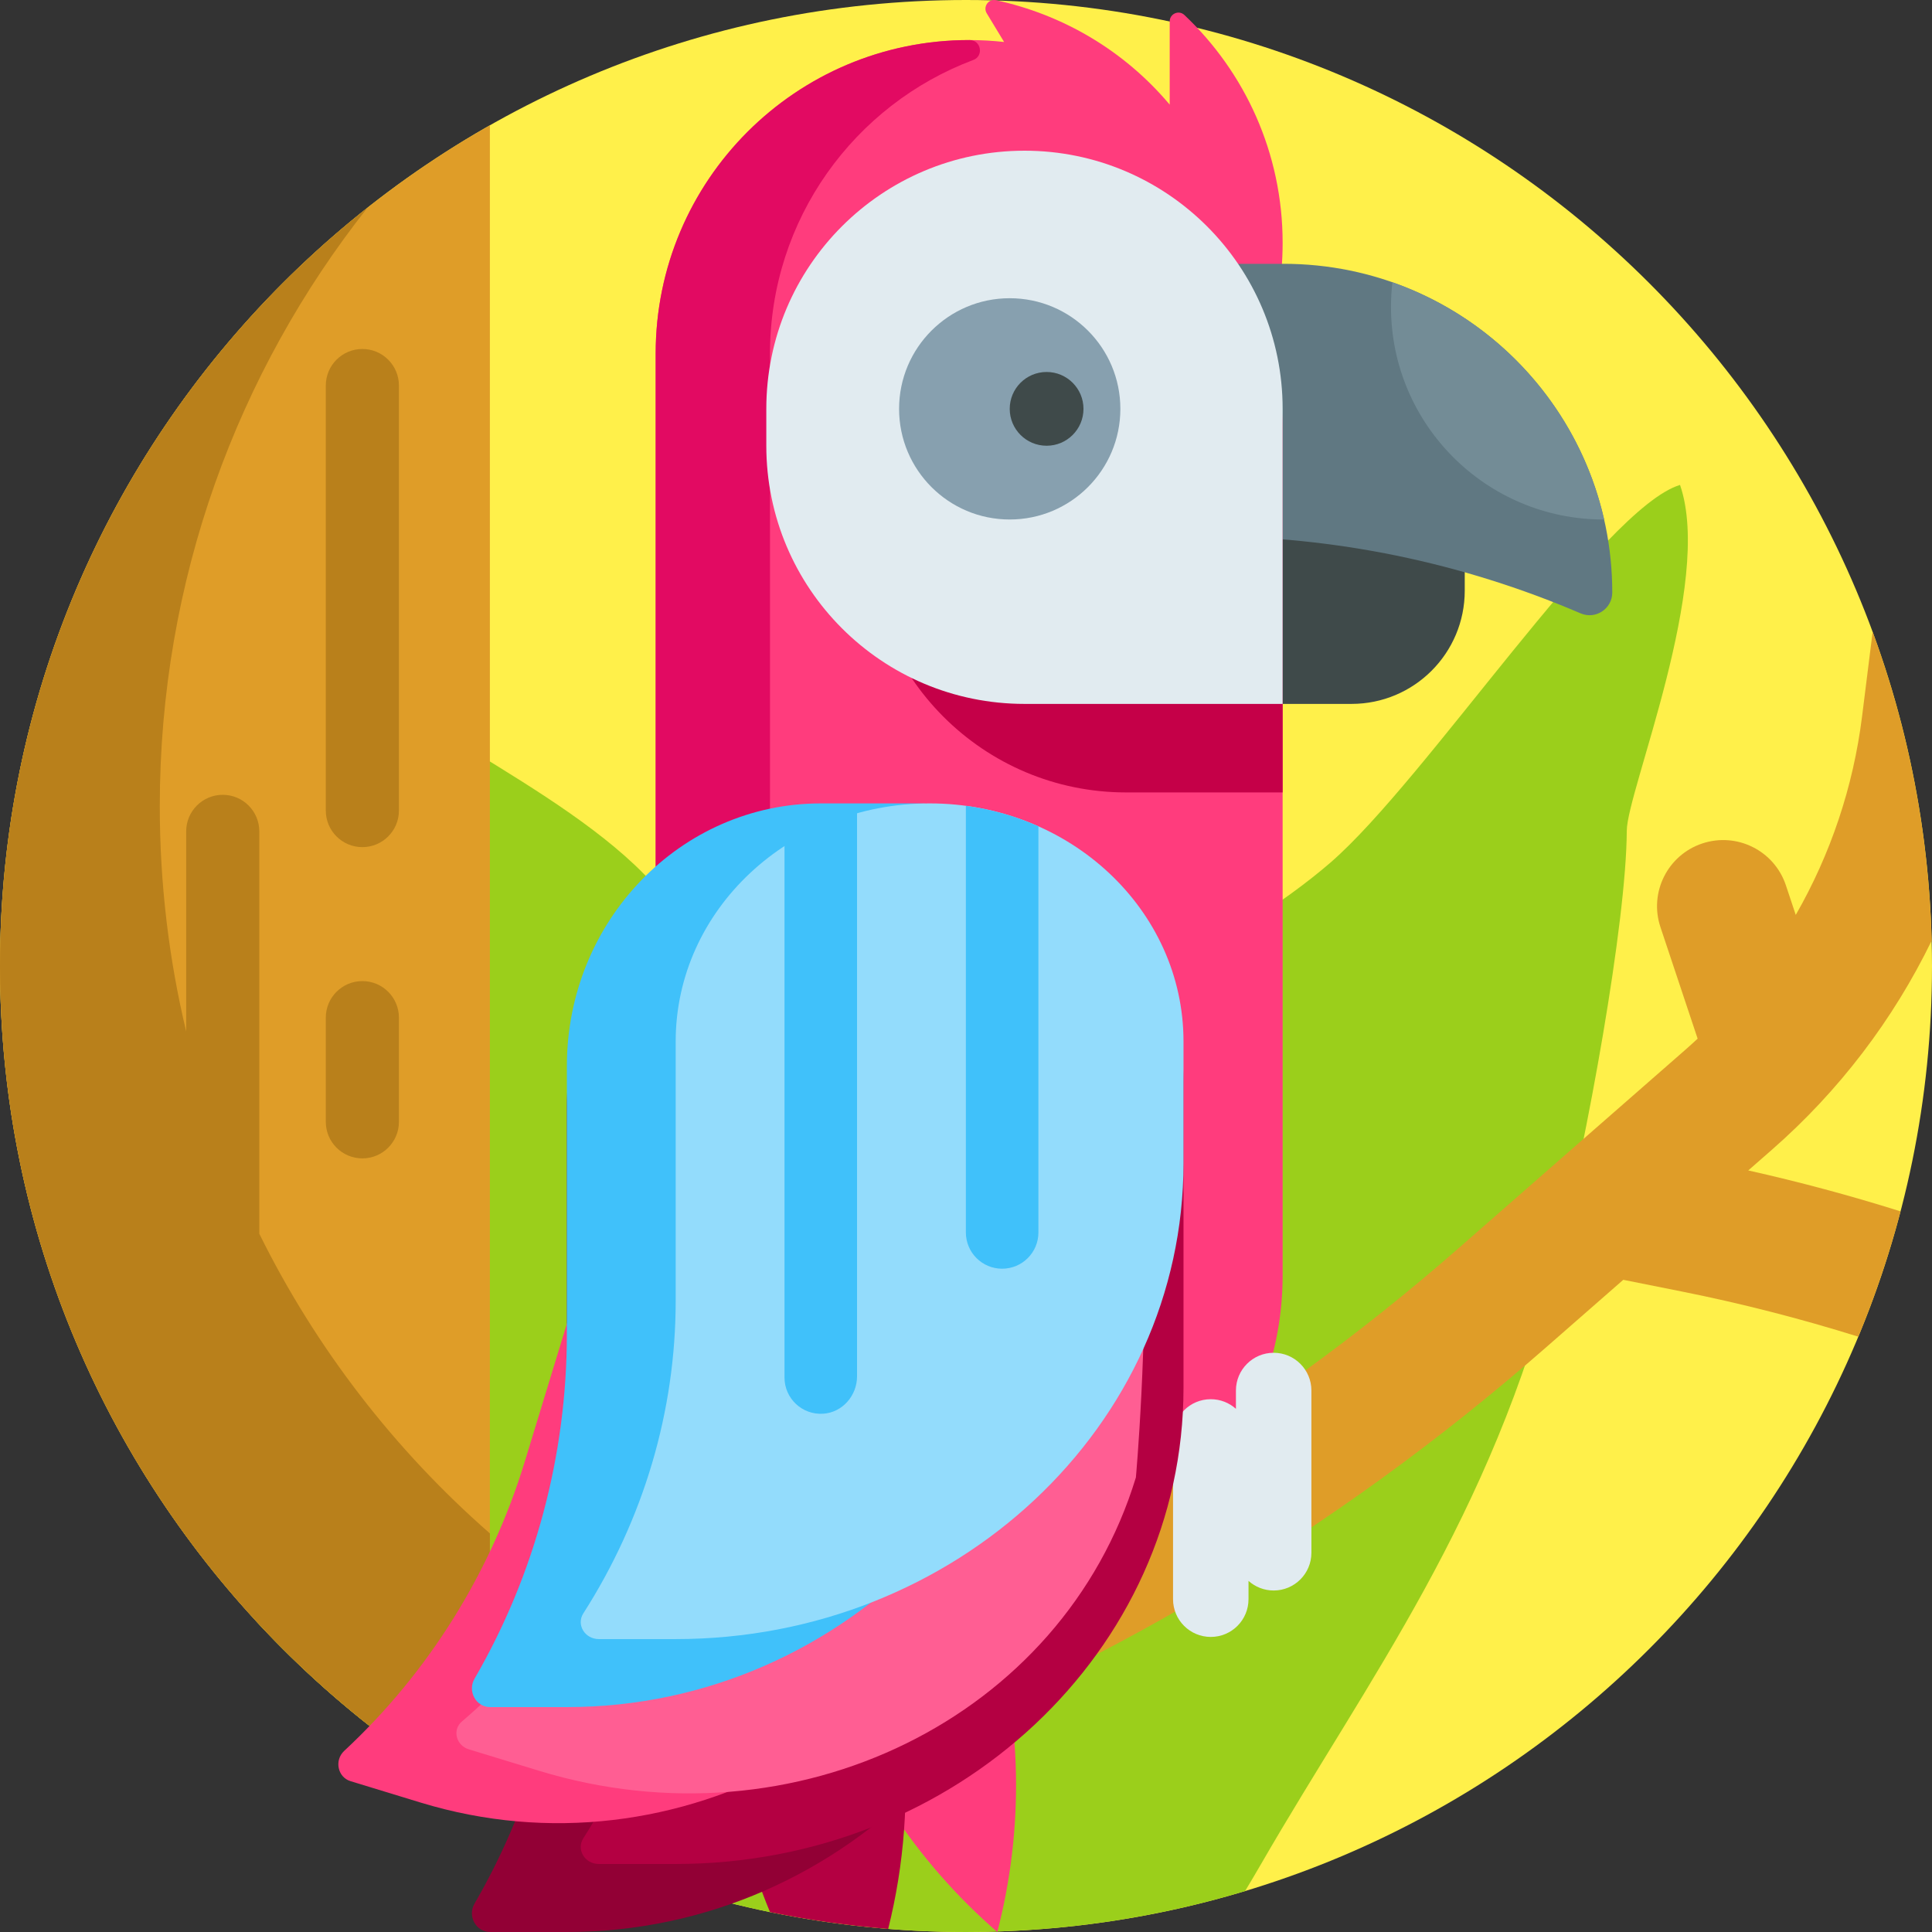 <svg id="Capa_1" enable-background="new 0 0 512 512" height="512" viewBox="0 0 512 512" width="512" xmlns="http://www.w3.org/2000/svg"><rect x="0" y="0" width="512" height="512" fill="#333333" stroke="none"/><g><path d="m512 256c0 141.385-114.615 256-256 256s-256-114.615-256-256 114.615-256 256-256 256 114.615 256 256z" fill="#fff04a"/><path d="m431.112 220.161c-.098 24.294-10.516 81.858-18.602 113.701-17.454 68.738-49.884 110.917-78.274 160.058-1.446 2.503-2.872 4.913-4.281 7.236-23.414 7.053-48.242 10.844-73.955 10.844-74.609 0-141.762-31.917-188.554-82.841-9.601-25.494-19.649-53.622-21.78-82.104-2.907-38.856 14.89-78.372 17.815-112.762 2.843-33.429 8.917-62.016 19.148-80.444 6.995 4.442 6.139 16.957 13.4 24.461 16.894 17.459 68.145 37.583 84.592 66.023 21.946 37.948 32.429 81.577 40.54 122.354 10.492-23.771 22.558-49.127 39.896-69.782 25.051-29.844 65.384-45.703 91.492-68.279 25.378-21.945 72.486-94.064 92.677-100.112 8.976 25.988-14.072 81.205-14.114 91.647z" fill="#9bcf1b"/><path d="m129.823 478.796c-77.523-43.998-129.823-127.289-129.823-222.796s52.3-178.798 129.823-222.796z" fill="#df9d28"/><path d="m129.823 406.369v72.427c-77.523-43.998-129.823-127.289-129.823-222.796 0-81.481 38.068-154.071 97.388-200.956-34.469 43.611-55.044 98.708-55.044 158.612 0 20.552 2.422 40.539 6.996 59.689v-53.023c0-5.351 4.338-9.689 9.689-9.689 5.351 0 9.689 4.338 9.689 9.689v106.635c15.013 30.367 35.871 57.328 61.105 79.412zm-33.794-313.883c-5.351 0-9.689 4.338-9.689 9.689v112.635c0 5.351 4.338 9.689 9.689 9.689 5.351 0 9.689-4.338 9.689-9.689v-112.635c.001-5.351-4.337-9.689-9.689-9.689zm.001 167.514c-5.351 0-9.689 4.338-9.689 9.689v27.607c0 5.351 4.338 9.689 9.689 9.689 5.351 0 9.689-4.338 9.689-9.689v-27.607c0-5.351-4.338-9.689-9.689-9.689z" fill="#b9801b"/><path d="m215.704 355.607c21.143 18.336 37.601 42.601 46.515 71.293 8.915 28.691 9.107 58.01 2.078 85.1-21.143-18.336-37.601-42.601-46.516-71.293-8.915-28.691-9.107-58.01-2.077-85.1z" fill="#ff3c7d"/><path d="m239.203 457.786c1.858 18.42.423 36.413-3.827 53.395-10.634-.848-21.085-2.346-31.314-4.453-5.743-13.788-9.581-28.642-11.158-44.271-3.016-29.893 2.642-58.661 14.93-83.806 17.064 22.183 28.353 49.243 31.369 79.135z" fill="#b40042"/><path d="m338.622 79.031c.847 4.759 1.29 9.658 1.29 14.66v244.343c0 45.882-37.195 83.076-83.076 83.076-45.882 0-83.076-37.195-83.076-83.076v-244.342c0-45.882 37.195-83.076 83.076-83.076 3.131 0 6.222.174 9.263.511l-4.574-7.552c-.009-.015-.019-.031-.028-.046-1.055-1.74.46-3.902 2.45-3.473 17.59 3.794 33.924 13.262 46.037 27.675v-22.057c-.001-2.035 2.415-3.099 3.894-1.701 16.031 15.145 26.034 36.603 26.034 60.397 0 5.003-.442 9.902-1.29 14.661z" fill="#ff3c7d"/><path d="m173.759 338.034v-244.342c0-45.882 37.195-83.076 83.076-83.076h.155c2.996.005 3.764 4.218.959 5.271-31.485 11.815-53.892 42.194-53.892 77.805v244.343c0 40.707-30.298 45.881-30.298-.001z" fill="#e20a62"/><path d="m503.669 321.023c-2.985 11.401-6.736 22.491-11.195 33.214-15.383-4.816-31.029-8.823-46.791-11.975l-15.5-3.1-20.6 18.025c-55.737 48.77-119.242 86.467-188.749 112.044l-37.854 13.929c-3.753 1.381-7.871 1.428-11.653.128-.163-.056-.327-.112-.49-.169-15.427-5.334-15.654-27.07-.335-32.707l38.23-14.068c65.466-24.091 125.279-59.595 177.776-105.53l59.988-52.49c1.15-1.006 2.281-2.03 3.394-3.069l-9.855-29.564c-3.06-9.18 1.902-19.102 11.081-22.163 9.186-3.061 19.104 1.902 22.164 11.082l2.616 7.849c9.212-16.051 15.235-33.894 17.573-52.592l2.802-22.418c9.439 25.603 14.903 53.129 15.642 81.831-10.178 20.936-24.503 39.808-42.342 55.416l-6.264 5.481c13.584 3.037 27.065 6.661 40.362 10.846z" fill="#df9d28"/><path d="m347.535 368.5v43c0 5.523-4.477 10-10 10-2.561 0-4.897-.964-6.667-2.547v4.851c0 5.523-4.477 10-10 10s-10-4.477-10-10v-43c0-5.523 4.477-10 10-10 2.561 0 4.897.963 6.667 2.547v-4.851c0-5.523 4.477-10 10-10s10 4.477 10 10z" fill="#e1ebf0"/><path d="m388.173 142.673v13.869c0 16.569-13.431 30-30 30h-66.039c-2.761 0-5-2.239-5-5v-38.869c0-2.761 2.239-5 5-5h91.039c2.762 0 5 2.239 5 5z" fill="#3f4a4a"/><path d="m418.882 162.548c-31.469-13.5-65.354-20.461-99.596-20.461h-48.398v-72.175h69.271c48.109 0 87.109 39 87.109 87.109 0 4.318-4.417 7.229-8.386 5.527z" fill="#607882"/><path d="m424.963 137.673c-31.114 0-56.337-25.223-56.337-56.337 0-2.211.128-4.392.375-6.536 27.996 9.82 49.457 33.535 56.11 62.873-.049 0-.099 0-.148 0z" fill="#738c96"/><path d="m280 63.394h9.912c27.614 0 50 22.386 50 50v96.606h-41.496c-37.785 0-68.416-30.631-68.416-68.416v-28.19c0-27.614 22.386-50 50-50z" fill="#c50048"/><path d="m284.803 267.04v105.741c0 76.888-60.253 139.219-134.579 139.219h-20.349c-3.736 0-6.044-4.216-4.121-7.53 16.012-27.608 24.471-59.198 24.471-91.393v-119.85c0-38.444 30.126-69.61 67.289-69.61h25.314c23.182 0 41.975 19.441 41.975 43.423z" fill="#920035"/><path d="m313.641 286.701v81.108c0 69.68-60.253 126.167-134.579 126.167h-20.349c-3.736 0-6.044-3.821-4.121-6.824 16.012-25.019 24.471-53.648 24.471-82.825v-117.626c0-34.84 30.126-63.084 67.289-63.084 37.162 0 67.289 28.244 67.289 63.084z" fill="#b40042"/><path d="m302.783 291.415-29.497 96.619c-21.449 70.256-93.891 110.401-161.805 89.668l-18.594-5.677c-3.414-1.042-4.346-5.538-1.665-8.03 22.332-20.759 38.873-47.265 47.854-76.683l33.433-109.51c10.724-35.128 46.946-55.201 80.902-44.834l23.13 7.061c21.183 6.466 32.932 29.473 26.242 51.386z" fill="#ff3c7d"/><path d="m301.024 391.535c-19.438 63.669-90.25 98.475-158.164 77.742l-18.594-5.677c-3.414-1.042-4.456-5.177-1.862-7.385 21.61-18.394 37.325-42.194 45.464-68.854l32.812-107.478c9.719-31.835 45.125-49.238 79.082-38.871 33.957 10.366 21.262 150.523 21.262 150.523z" fill="#ff5e93"/><path d="m284.803 256.333v56.849c0 76.889-60.253 139.219-134.578 139.219h-20.349c-3.736 0-6.044-4.216-4.121-7.53 16.012-27.608 24.471-59.198 24.471-91.393v-70.958c0-38.444 30.126-69.61 67.289-69.61h25.314c23.181 0 41.974 19.441 41.974 43.423z" fill="#40c1fa"/><path d="m313.641 275.993v32.216c0 69.68-60.253 126.167-134.579 126.167h-20.349c-3.736 0-6.044-3.821-4.121-6.824 16.012-25.019 24.471-53.648 24.471-82.825v-68.734c0-34.84 30.126-63.084 67.289-63.084 37.162.001 67.289 28.244 67.289 63.084z" fill="#93dcfc"/><path d="m227.126 215.398v149.331c0 5.12-3.864 9.591-8.973 9.921-5.599.363-10.253-4.071-10.253-9.592v-142.069c0-.481.243-.932.648-1.191 5.129-3.272 10.766-5.896 16.776-7.748.896-.275 1.802.412 1.802 1.348zm28.838-1.849v113.059c0 5.309 4.304 9.613 9.613 9.613s9.613-4.303 9.613-9.613v-107.628c-5.976-2.661-12.438-4.521-19.226-5.431z" fill="#40c1fa"/><path d="m271.496 39.936c37.785 0 68.416 30.631 68.416 68.416v78.19h-68.416c-37.785 0-68.416-30.631-68.416-68.416v-9.774c0-37.785 30.631-68.416 68.416-68.416z" fill="#e1ebf0"/><path d="m296.908 108.352c0 16.194-13.128 29.321-29.321 29.321-16.194 0-29.321-13.128-29.321-29.321s13.128-29.321 29.321-29.321 29.321 13.128 29.321 29.321z" fill="#87a0af"/><path d="m287.134 108.352c0 5.398-4.376 9.774-9.774 9.774s-9.774-4.376-9.774-9.774 4.376-9.774 9.774-9.774c5.398.001 9.774 4.376 9.774 9.774z" fill="#3f4a4a"/></g></svg>
